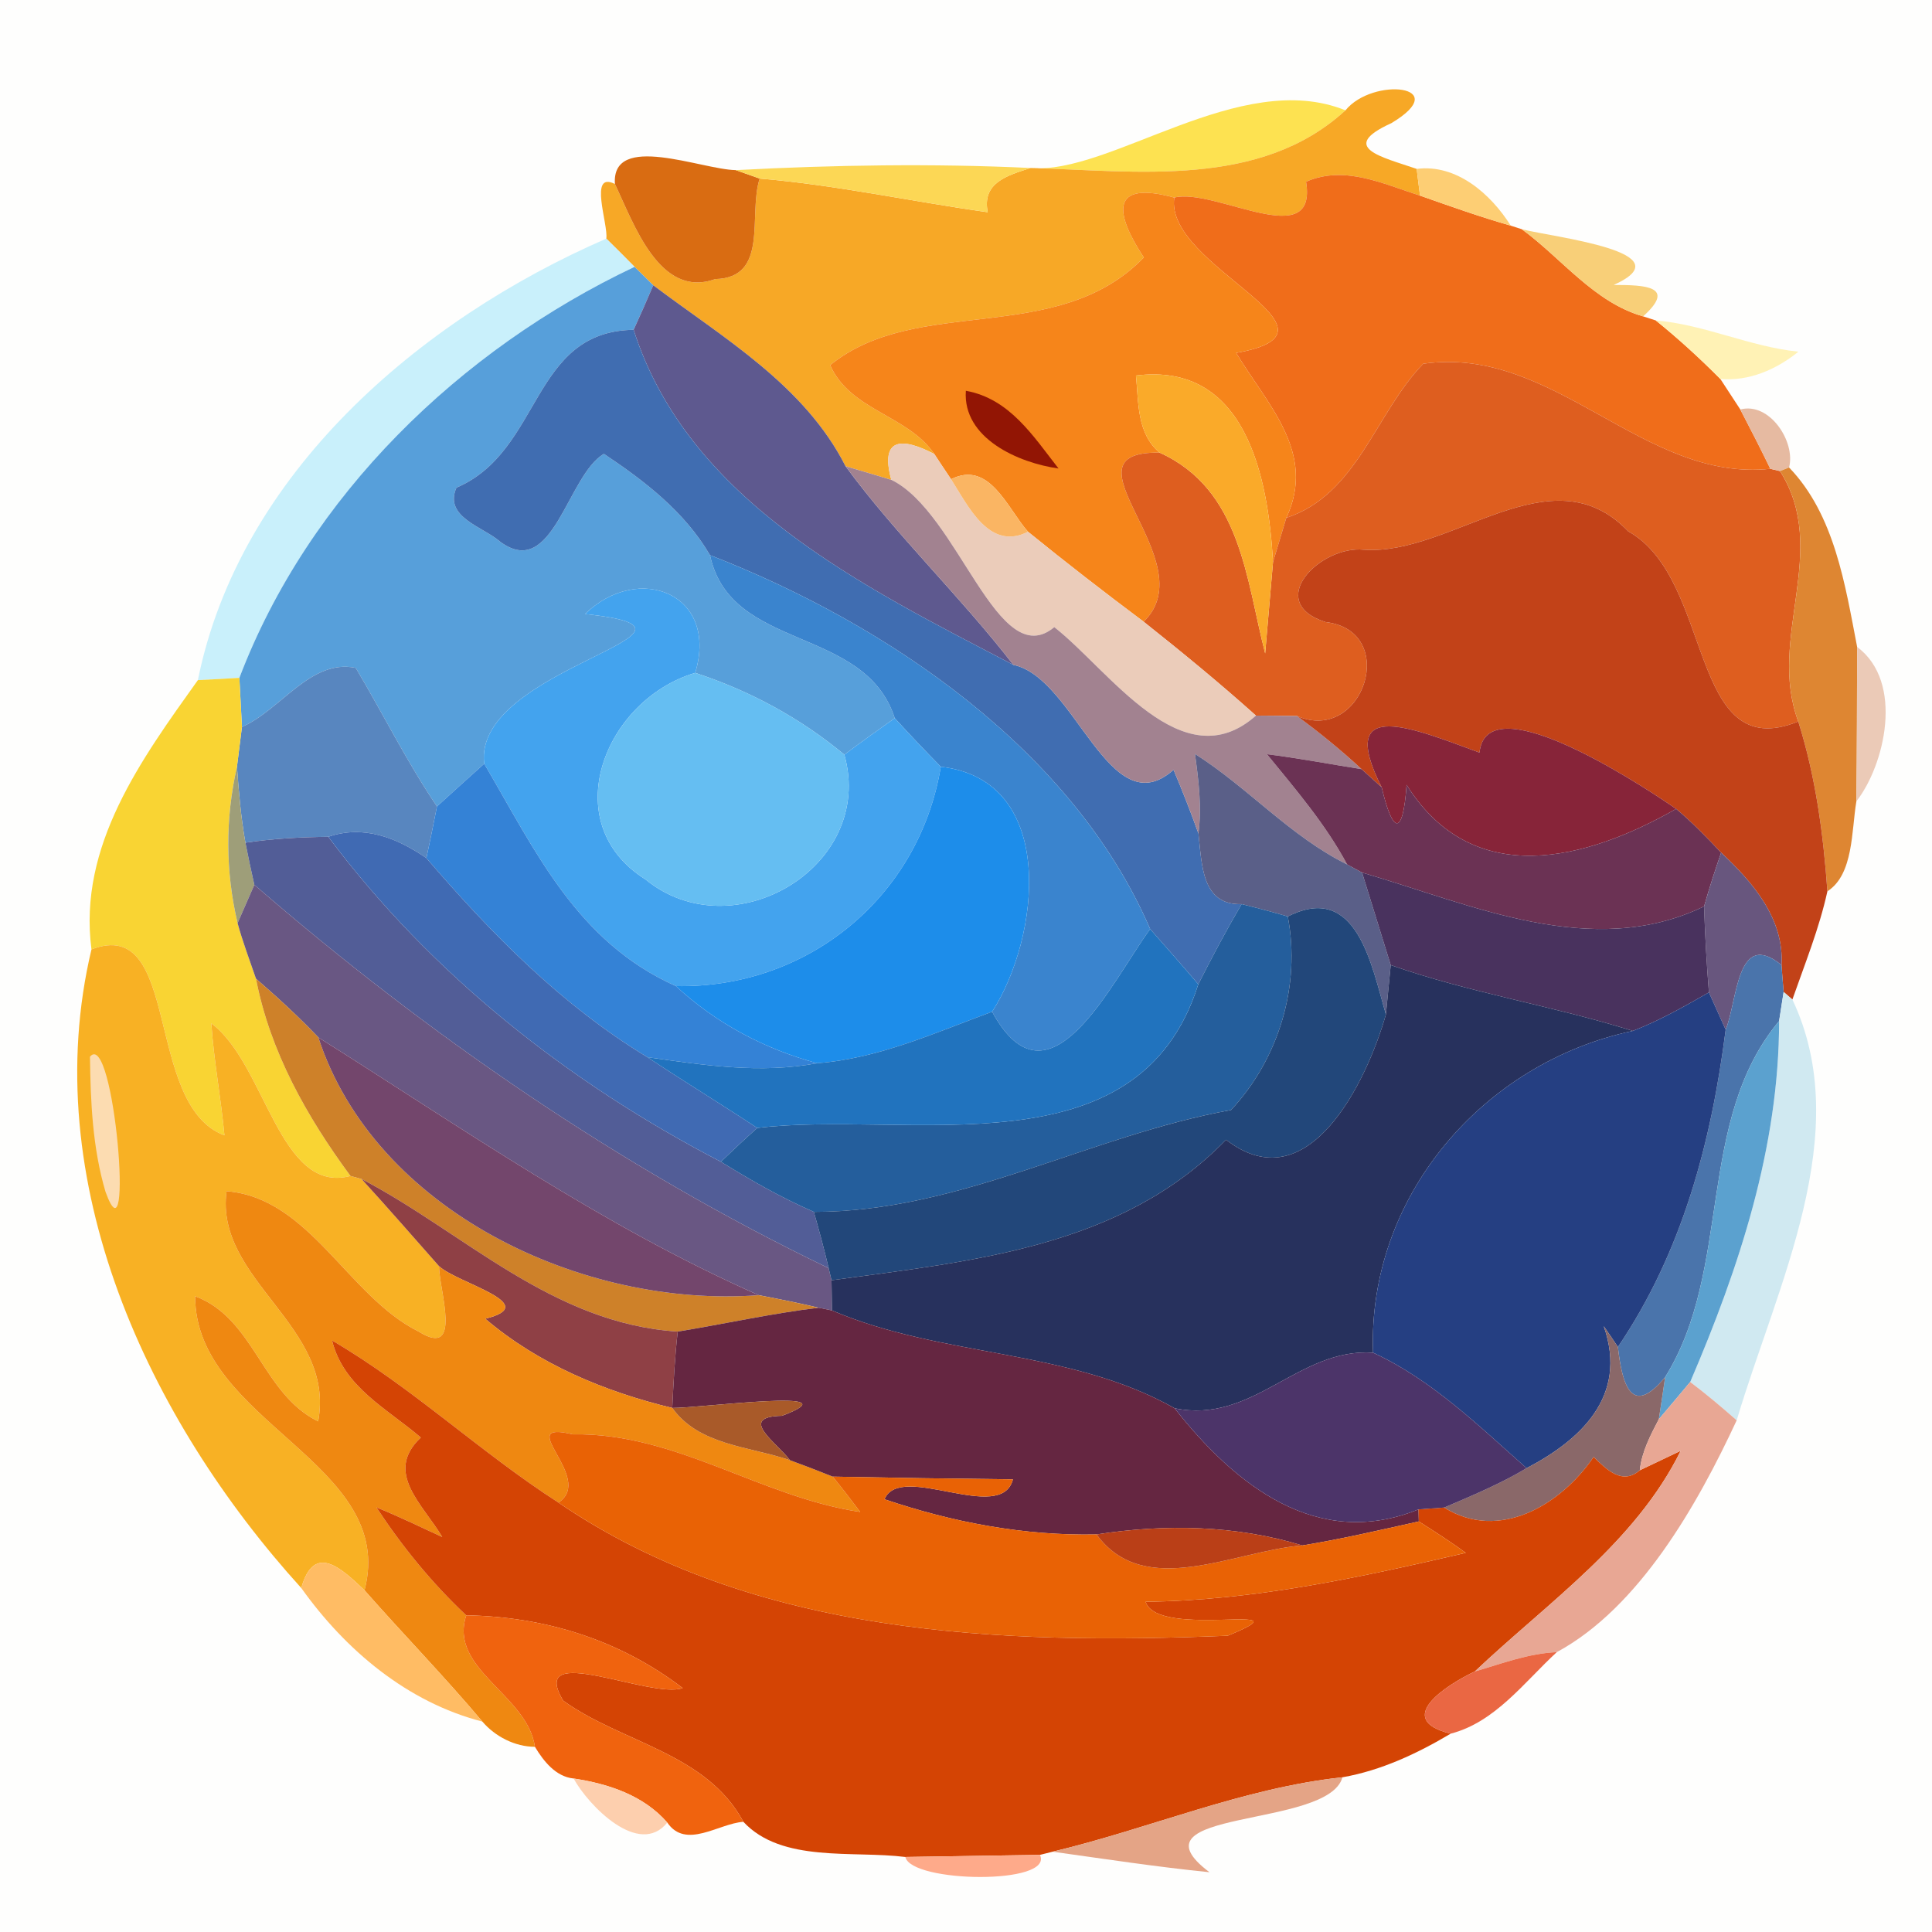 <?xml version="1.0" encoding="UTF-8" ?>
<!DOCTYPE svg PUBLIC "-//W3C//DTD SVG 1.1//EN" "http://www.w3.org/Graphics/SVG/1.1/DTD/svg11.dtd">
<svg width="128pt" height="128pt" viewBox="0 0 128 128" version="1.1" xmlns="http://www.w3.org/2000/svg">
<path fill="#fefefd" d=" M 0.00 0.00 L 128.00 0.00 L 128.00 128.00 L 0.00 128.00 L 0.00 0.00 Z" />
<path fill="#fde251" d=" M 68.28 11.13 C 73.55 11.61 82.17 4.48 89.14 7.31 C 83.49 12.50 75.30 11.32 68.28 11.13 Z" />
<path fill="#f7a826" d=" M 89.14 7.31 C 90.96 5.07 96.36 5.66 92.18 8.16 C 88.62 9.78 91.57 10.40 93.86 11.19 C 93.91 11.63 94.02 12.52 94.08 12.96 C 91.64 12.19 89.09 10.92 86.53 12.04 C 87.31 16.81 80.50 12.42 77.80 13.09 C 73.50 11.92 73.86 14.14 75.78 17.06 C 70.02 23.00 60.81 19.49 55.00 24.19 C 56.32 27.20 60.15 27.50 61.90 30.08 C 59.77 28.97 58.28 28.97 59.05 31.79 C 58.04 31.48 57.03 31.19 56.02 30.89 C 53.29 25.51 47.93 22.40 43.28 18.90 C 42.97 18.59 42.35 17.98 42.04 17.68 C 41.42 17.05 40.80 16.43 40.17 15.81 C 40.31 14.86 38.97 11.30 40.74 12.19 C 41.99 14.81 43.70 19.82 47.38 18.49 C 50.98 18.41 49.55 14.24 50.33 11.83 C 55.41 12.26 60.40 13.35 65.44 14.06 C 65.04 12.10 66.75 11.62 68.28 11.13 C 75.30 11.32 83.49 12.50 89.14 7.31 Z" />
<path fill="#d96c12" d=" M 40.74 12.19 C 40.50 8.73 46.51 11.24 48.74 11.27 C 49.13 11.41 49.93 11.69 50.33 11.83 C 49.55 14.24 50.98 18.41 47.38 18.49 C 43.70 19.82 41.99 14.81 40.74 12.19 Z" />
<path fill="#fcd755" d=" M 48.74 11.27 C 55.24 10.93 61.77 10.82 68.28 11.13 C 66.75 11.62 65.04 12.10 65.44 14.06 C 60.40 13.35 55.41 12.26 50.33 11.83 C 49.93 11.69 49.13 11.41 48.74 11.27 Z" />
<path fill="#f06d1a" d=" M 86.53 12.04 C 89.09 10.92 91.64 12.19 94.08 12.96 C 96.07 13.66 98.06 14.37 100.09 14.95 L 100.83 15.19 C 103.48 17.13 105.61 20.03 108.86 20.96 L 109.70 21.23 C 111.20 22.44 112.62 23.74 113.98 25.11 C 114.31 25.62 114.97 26.63 115.30 27.13 C 115.98 28.43 116.65 29.74 117.29 31.06 C 108.88 31.96 102.98 22.85 94.29 24.10 C 91.10 27.40 89.94 32.75 85.22 34.31 C 87.25 29.98 83.95 26.80 81.90 23.38 C 90.19 21.91 77.10 17.65 77.80 13.09 C 80.50 12.42 87.31 16.81 86.53 12.04 Z" />
<path fill="#fdce74" d=" M 93.86 11.19 C 96.50 10.85 98.77 12.85 100.09 14.95 C 98.06 14.37 96.07 13.66 94.08 12.96 C 94.02 12.52 93.91 11.63 93.86 11.19 Z" />
<path fill="#f6851a" d=" M 75.78 17.06 C 73.86 14.14 73.50 11.92 77.80 13.09 C 77.10 17.65 90.19 21.91 81.90 23.38 C 83.95 26.80 87.25 29.98 85.22 34.31 C 84.93 35.28 84.63 36.26 84.34 37.24 C 84.02 31.62 82.55 23.97 75.26 24.88 C 75.44 26.67 75.31 28.71 76.83 29.99 C 69.89 29.87 79.92 37.18 75.77 41.19 C 73.18 39.25 70.62 37.27 68.11 35.23 C 66.74 33.69 65.56 30.47 63.01 31.75 C 62.73 31.33 62.17 30.50 61.90 30.08 C 60.15 27.50 56.32 27.20 55.00 24.19 C 60.81 19.49 70.02 23.00 75.78 17.06 Z" />
<path fill="#f8cf78" d=" M 100.83 15.19 C 102.98 15.73 111.74 16.70 106.91 18.88 C 108.96 18.88 111.10 18.95 108.86 20.96 C 105.61 20.03 103.48 17.13 100.83 15.19 Z" />
<path fill="#c9f0fb" d=" M 13.11 45.06 C 15.86 31.42 27.74 21.21 40.17 15.81 C 40.80 16.43 41.42 17.05 42.04 17.68 C 30.49 23.15 20.45 32.84 15.86 44.91 C 15.17 44.95 13.80 45.03 13.11 45.06 Z" />
<path fill="#579fda" d=" M 15.86 44.91 C 20.45 32.84 30.49 23.15 42.04 17.68 C 42.35 17.98 42.97 18.59 43.28 18.90 C 42.86 19.89 42.43 20.87 41.98 21.85 C 35.16 21.95 35.93 29.88 30.24 32.31 C 29.38 34.28 32.03 34.90 33.15 35.90 C 36.65 38.47 37.58 31.49 40.01 30.07 C 42.73 31.88 45.36 33.91 47.04 36.78 C 48.40 43.19 57.29 41.41 59.28 47.58 C 58.16 48.37 57.04 49.17 55.94 50.00 C 53.02 47.57 49.67 45.76 46.06 44.58 C 47.64 39.33 42.30 37.24 38.76 40.68 C 49.32 41.81 31.27 44.18 32.08 50.60 C 31.03 51.54 29.99 52.48 28.95 53.43 C 26.96 50.48 25.38 47.30 23.57 44.25 C 20.59 43.62 18.59 47.05 16.03 48.16 C 15.99 47.35 15.90 45.72 15.86 44.91 Z" />
<path fill="#5e598f" d=" M 43.28 18.90 C 47.93 22.40 53.29 25.51 56.02 30.89 C 59.38 35.46 63.61 39.49 67.14 44.05 C 57.25 38.89 45.61 33.23 41.98 21.85 C 42.43 20.87 42.86 19.89 43.28 18.90 Z" />
<path fill="#fff2b5" d=" M 109.70 21.23 C 112.93 21.50 115.92 22.97 119.15 23.30 C 117.69 24.48 115.88 25.27 113.98 25.11 C 112.62 23.74 111.20 22.44 109.70 21.23 Z" />
<path fill="#406db1" d=" M 30.24 32.31 C 35.93 29.88 35.16 21.95 41.98 21.85 C 45.61 33.23 57.25 38.89 67.14 44.05 C 71.25 44.90 73.51 54.78 77.75 51.00 C 78.34 52.39 78.89 53.80 79.40 55.22 C 79.63 57.22 79.59 59.99 82.26 59.90 C 81.24 61.64 80.30 63.41 79.39 65.21 C 78.34 63.97 77.27 62.77 76.20 61.55 C 71.10 49.73 58.86 41.38 47.04 36.78 C 45.36 33.91 42.73 31.88 40.01 30.07 C 37.58 31.49 36.65 38.47 33.15 35.90 C 32.03 34.90 29.38 34.28 30.24 32.31 Z" />
<path fill="#de5e1f" d=" M 94.29 24.10 C 102.98 22.85 108.88 31.96 117.29 31.06 L 117.93 31.21 C 121.28 36.50 117.06 42.22 119.14 47.80 C 111.82 50.77 113.59 38.38 107.87 35.20 C 102.75 29.85 96.19 36.83 90.36 36.42 C 87.48 36.12 83.72 39.89 87.81 41.21 C 92.77 41.79 90.33 49.32 85.94 47.44 C 85.03 47.42 84.12 47.42 83.21 47.41 C 80.80 45.25 78.30 43.20 75.77 41.19 C 79.92 37.18 69.89 29.87 76.83 29.99 C 82.22 32.43 82.55 38.36 83.82 43.29 C 83.95 41.78 84.21 38.75 84.34 37.24 C 84.63 36.26 84.93 35.28 85.22 34.31 C 89.94 32.75 91.10 27.40 94.29 24.10 Z" />
<path fill="#faaa29" d=" M 75.26 24.88 C 82.55 23.97 84.02 31.62 84.34 37.24 C 84.21 38.75 83.95 41.78 83.82 43.29 C 82.55 38.36 82.22 32.43 76.83 29.99 C 75.31 28.71 75.44 26.67 75.26 24.88 Z" />
<path fill="#921504" d=" M 63.99 25.89 C 66.89 26.41 68.45 28.89 70.13 31.04 C 67.48 30.67 63.77 29.04 63.99 25.89 Z" />
<path fill="#e6baa1" d=" M 115.30 27.13 C 117.24 26.61 118.98 29.27 118.53 30.97 L 117.93 31.21 L 117.29 31.06 C 116.65 29.74 115.98 28.43 115.30 27.13 Z" />
<path fill="#ebccba" d=" M 59.05 31.79 C 58.28 28.97 59.77 28.97 61.90 30.08 C 62.17 30.50 62.73 31.33 63.01 31.75 C 64.15 33.53 65.54 36.53 68.11 35.23 C 70.62 37.27 73.18 39.25 75.77 41.19 C 78.30 43.20 80.80 45.25 83.21 47.41 C 78.33 51.74 73.53 44.43 69.85 41.55 C 66.10 44.67 63.50 33.94 59.05 31.79 Z" />
<path fill="#a28290" d=" M 56.02 30.89 C 57.03 31.19 58.04 31.48 59.05 31.79 C 63.50 33.94 66.10 44.67 69.85 41.55 C 73.53 44.43 78.33 51.74 83.21 47.41 C 84.12 47.42 85.03 47.42 85.94 47.44 C 87.42 48.54 88.86 49.70 90.21 50.96 C 88.12 50.63 86.04 50.23 83.94 49.97 C 85.84 52.30 87.82 54.60 89.25 57.27 C 85.50 55.42 82.69 52.18 79.17 49.95 C 79.41 51.70 79.63 53.46 79.40 55.22 C 78.89 53.80 78.34 52.39 77.75 51.00 C 73.51 54.78 71.25 44.90 67.14 44.05 C 63.61 39.49 59.38 35.46 56.02 30.89 Z" />
<path fill="#fab563" d=" M 63.01 31.75 C 65.56 30.47 66.74 33.69 68.11 35.23 C 65.54 36.53 64.15 33.53 63.01 31.75 Z" />
<path fill="#de8632" d=" M 117.93 31.21 L 118.53 30.97 C 121.55 34.10 122.25 38.77 123.04 42.86 C 123.03 46.27 123.03 49.68 122.99 53.09 C 122.66 55.03 122.81 57.94 121.07 59.05 C 120.80 55.24 120.29 51.45 119.14 47.80 C 117.06 42.22 121.28 36.50 117.93 31.21 Z" />
<path fill="#c24218" d=" M 90.36 36.42 C 96.19 36.83 102.75 29.85 107.87 35.20 C 113.59 38.38 111.82 50.77 119.14 47.80 C 120.29 51.45 120.80 55.24 121.07 59.05 C 120.53 61.51 119.58 63.85 118.75 66.22 L 118.17 65.72 C 118.13 65.28 118.06 64.39 118.03 63.94 C 118.21 60.86 116.13 58.46 114.03 56.49 C 113.08 55.48 112.11 54.48 111.05 53.59 C 107.86 51.40 98.48 45.46 98.02 49.86 C 93.86 48.35 88.41 45.98 91.54 52.16 C 91.21 51.86 90.54 51.26 90.21 50.96 C 88.86 49.70 87.42 48.54 85.94 47.44 C 90.33 49.32 92.77 41.79 87.81 41.21 C 83.72 39.89 87.48 36.12 90.36 36.42 Z" />
<path fill="#3a84ce" d=" M 47.04 36.78 C 58.86 41.38 71.10 49.73 76.20 61.55 C 73.57 65.17 69.49 73.93 65.73 67.03 C 68.88 62.17 70.14 51.68 62.33 50.80 C 61.29 49.74 60.27 48.67 59.28 47.58 C 57.29 41.41 48.40 43.19 47.04 36.78 Z" />
<path fill="#43a3ee" d=" M 38.76 40.68 C 42.30 37.24 47.64 39.33 46.06 44.58 C 40.06 46.36 36.80 54.52 42.76 58.26 C 48.54 63.00 58.02 57.42 55.94 50.00 C 57.04 49.17 58.16 48.37 59.28 47.58 C 60.27 48.67 61.29 49.74 62.33 50.80 C 60.90 59.44 53.50 65.50 44.78 65.33 C 38.20 62.39 35.48 56.38 32.08 50.60 C 31.27 44.18 49.32 41.81 38.76 40.68 Z" />
<path fill="#ebcab7" d=" M 123.04 42.86 C 126.19 45.21 124.85 50.72 122.99 53.09 C 123.03 49.68 123.03 46.27 123.04 42.86 Z" />
<path fill="#5886bf" d=" M 16.03 48.16 C 18.59 47.05 20.59 43.62 23.57 44.25 C 25.38 47.30 26.96 50.48 28.95 53.43 C 28.73 54.57 28.49 55.71 28.25 56.85 C 26.30 55.51 24.10 54.63 21.75 55.44 C 19.91 55.46 18.08 55.56 16.26 55.83 C 15.96 54.16 15.82 52.48 15.70 50.79 C 15.78 50.14 15.95 48.82 16.03 48.16 Z" />
<path fill="#f9d433" d=" M 13.11 45.06 C 13.80 45.03 15.17 44.95 15.86 44.91 C 15.90 45.72 15.99 47.35 16.03 48.16 C 15.95 48.82 15.78 50.14 15.70 50.79 C 14.92 54.26 14.93 57.71 15.74 61.16 C 16.08 62.41 16.54 63.61 16.96 64.84 C 17.89 69.67 20.33 73.99 23.22 77.91 C 18.50 79.17 17.61 70.48 14.00 67.80 C 14.17 70.29 14.64 72.74 14.87 75.22 C 9.51 73.23 12.04 60.60 6.06 62.90 C 5.16 56.03 9.38 50.29 13.11 45.06 Z" />
<path fill="#65bef2" d=" M 42.76 58.26 C 36.80 54.52 40.06 46.36 46.06 44.58 C 49.67 45.76 53.02 47.57 55.94 50.00 C 58.02 57.42 48.54 63.00 42.76 58.26 Z" />
<path fill="#872439" d=" M 91.54 52.16 C 88.41 45.98 93.86 48.35 98.02 49.86 C 98.48 45.46 107.86 51.40 111.05 53.59 C 105.12 56.97 97.60 59.02 93.19 52.00 C 92.94 55.55 92.25 55.18 91.54 52.16 Z" />
<path fill="#5a5f88" d=" M 79.17 49.95 C 82.69 52.18 85.50 55.42 89.25 57.27 C 89.49 57.41 89.99 57.67 90.24 57.81 C 90.88 59.85 91.50 61.89 92.14 63.94 C 92.06 64.76 91.90 66.39 91.82 67.21 C 90.86 63.93 89.89 58.40 85.32 60.72 C 84.31 60.42 83.28 60.15 82.26 59.90 C 79.59 59.99 79.63 57.22 79.40 55.22 C 79.63 53.46 79.41 51.70 79.17 49.95 Z" />
<path fill="#6b3254" d=" M 83.94 49.97 C 86.04 50.23 88.12 50.63 90.21 50.96 C 90.54 51.26 91.21 51.86 91.54 52.16 C 92.25 55.18 92.94 55.55 93.19 52.00 C 97.60 59.02 105.12 56.97 111.05 53.59 C 112.11 54.48 113.08 55.48 114.03 56.49 C 113.62 57.67 113.24 58.85 112.90 60.05 C 105.47 63.64 97.50 59.93 90.24 57.81 C 89.99 57.67 89.49 57.41 89.25 57.27 C 87.82 54.60 85.84 52.30 83.94 49.97 Z" />
<path fill="#9e9e79" d=" M 15.74 61.16 C 14.93 57.71 14.92 54.26 15.70 50.79 C 15.82 52.48 15.96 54.16 16.26 55.83 C 16.44 56.76 16.64 57.69 16.85 58.62 C 16.57 59.26 16.02 60.53 15.74 61.16 Z" />
<path fill="#3482d6" d=" M 28.95 53.43 C 29.99 52.48 31.03 51.54 32.08 50.60 C 35.48 56.38 38.20 62.39 44.78 65.33 C 47.43 67.79 50.65 69.50 54.14 70.44 C 50.37 71.15 46.62 70.57 42.89 70.04 C 37.20 66.59 32.55 61.86 28.25 56.85 C 28.49 55.71 28.73 54.57 28.95 53.43 Z" />
<path fill="#1d8dea" d=" M 62.33 50.80 C 70.14 51.68 68.88 62.17 65.73 67.03 C 61.95 68.42 58.21 70.13 54.14 70.44 C 50.65 69.50 47.43 67.79 44.78 65.33 C 53.50 65.50 60.90 59.44 62.33 50.80 Z" />
<path fill="#525d97" d=" M 16.26 55.83 C 18.08 55.56 19.91 55.46 21.75 55.44 C 28.60 64.58 37.67 71.73 47.76 76.97 C 49.75 78.20 51.78 79.36 53.92 80.29 C 54.27 81.53 54.61 82.77 54.90 84.02 C 41.19 77.42 28.35 68.58 16.85 58.62 C 16.64 57.69 16.44 56.76 16.26 55.83 Z" />
<path fill="#406ab3" d=" M 21.75 55.44 C 24.10 54.63 26.30 55.51 28.25 56.85 C 32.55 61.86 37.20 66.59 42.89 70.04 C 45.30 71.64 47.76 73.14 50.17 74.73 C 49.35 75.46 48.55 76.21 47.76 76.97 C 37.67 71.73 28.60 64.58 21.75 55.44 Z" />
<path fill="#68567e" d=" M 112.90 60.05 C 113.24 58.85 113.62 57.67 114.03 56.49 C 116.13 58.46 118.21 60.86 118.03 63.94 C 115.05 61.50 115.12 66.30 114.33 68.22 C 114.05 67.60 113.50 66.37 113.22 65.75 C 113.07 63.85 112.96 61.95 112.90 60.05 Z" />
<path fill="#49325e" d=" M 90.24 57.81 C 97.50 59.93 105.47 63.64 112.90 60.05 C 112.96 61.95 113.07 63.85 113.22 65.75 C 111.59 66.68 109.94 67.62 108.18 68.30 C 102.89 66.64 97.38 65.78 92.14 63.94 C 91.50 61.89 90.88 59.85 90.24 57.81 Z" />
<path fill="#695783" d=" M 15.74 61.16 C 16.02 60.53 16.57 59.26 16.85 58.62 C 28.35 68.58 41.19 77.42 54.90 84.02 L 55.09 84.82 C 55.10 85.32 55.11 86.32 55.12 86.82 L 54.24 86.64 C 52.92 86.33 51.60 86.06 50.27 85.81 C 39.89 81.22 30.63 74.74 21.09 68.73 C 19.78 67.36 18.39 66.08 16.96 64.84 C 16.54 63.61 16.08 62.41 15.74 61.16 Z" />
<path fill="#245e9c" d=" M 82.26 59.90 C 83.28 60.15 84.31 60.42 85.32 60.72 C 86.19 65.29 84.73 70.14 81.56 73.54 C 72.18 75.24 63.62 80.29 53.92 80.29 C 51.78 79.36 49.75 78.20 47.76 76.97 C 48.55 76.21 49.35 75.46 50.17 74.73 C 60.14 73.52 75.40 77.88 79.39 65.21 C 80.30 63.41 81.24 61.64 82.26 59.90 Z" />
<path fill="#22477a" d=" M 85.32 60.72 C 89.89 58.40 90.86 63.93 91.82 67.21 C 90.57 71.62 86.68 79.74 81.23 75.51 C 74.30 82.66 64.37 83.55 55.09 84.82 L 54.90 84.02 C 54.61 82.77 54.27 81.53 53.92 80.29 C 63.62 80.29 72.18 75.24 81.56 73.54 C 84.73 70.14 86.19 65.29 85.32 60.72 Z" />
<path fill="#f8b124" d=" M 6.06 62.90 C 12.04 60.60 9.51 73.23 14.87 75.22 C 14.64 72.74 14.17 70.29 14.00 67.80 C 17.61 70.48 18.50 79.17 23.22 77.91 L 23.95 78.11 C 25.69 80.01 27.38 81.96 29.09 83.89 C 29.07 85.40 30.70 90.07 27.74 88.22 C 23.06 85.90 20.51 79.35 15.01 78.92 C 14.21 84.82 22.26 87.86 21.08 94.17 C 17.35 92.34 16.87 87.35 12.93 85.88 C 12.91 94.24 26.37 96.92 24.15 105.36 C 22.60 103.89 20.81 102.19 19.96 105.21 C 9.83 94.05 2.41 78.24 6.06 62.90 Z" />
<path fill="#2173be" d=" M 65.73 67.03 C 69.49 73.93 73.57 65.17 76.20 61.55 C 77.27 62.77 78.34 63.97 79.39 65.21 C 75.40 77.88 60.14 73.52 50.17 74.73 C 47.76 73.14 45.30 71.64 42.89 70.04 C 46.62 70.57 50.37 71.15 54.14 70.44 C 58.21 70.13 61.95 68.42 65.73 67.03 Z" />
<path fill="#4a74ab" d=" M 114.33 68.22 C 115.12 66.30 115.05 61.50 118.03 63.94 C 118.06 64.39 118.13 65.28 118.17 65.72 C 118.09 66.21 117.94 67.17 117.87 67.65 C 112.33 74.27 114.80 84.04 110.32 91.24 C 108.09 93.94 107.47 91.74 107.19 89.24 C 111.45 82.96 113.38 75.67 114.33 68.22 Z" />
<path fill="#27315d" d=" M 92.14 63.94 C 97.38 65.78 102.89 66.64 108.18 68.30 C 98.27 70.39 90.59 79.28 90.97 89.62 C 86.01 89.29 83.03 94.38 77.82 93.30 C 70.83 89.35 62.42 89.95 55.12 86.82 C 55.11 86.32 55.10 85.32 55.09 84.82 C 64.37 83.55 74.30 82.66 81.23 75.51 C 86.68 79.74 90.57 71.62 91.82 67.21 C 91.90 66.39 92.06 64.76 92.14 63.94 Z" />
<path fill="#ce8129" d=" M 16.96 64.84 C 18.39 66.08 19.78 67.36 21.09 68.73 C 24.84 80.21 38.57 86.69 50.27 85.81 C 51.60 86.06 52.92 86.33 54.24 86.64 C 51.10 87.02 48.02 87.71 44.90 88.22 C 36.57 87.69 30.73 81.65 23.95 78.11 L 23.22 77.91 C 20.33 73.99 17.89 69.67 16.96 64.84 Z" />
<path fill="#253f82" d=" M 108.18 68.30 C 109.94 67.62 111.59 66.68 113.22 65.75 C 113.50 66.37 114.05 67.60 114.33 68.22 C 113.38 75.67 111.45 82.96 107.19 89.24 C 106.96 88.89 106.49 88.20 106.25 87.86 C 107.91 92.56 104.61 95.46 101.14 97.27 C 97.96 94.46 94.87 91.42 90.97 89.62 C 90.59 79.28 98.27 70.39 108.18 68.30 Z" />
<path fill="#d0e9f1" d=" M 118.17 65.72 L 118.75 66.22 C 122.94 75.08 117.73 85.12 115.06 94.10 C 114.06 93.22 113.04 92.36 111.98 91.56 C 115.23 83.98 117.87 75.98 117.87 67.65 C 117.94 67.17 118.09 66.21 118.17 65.72 Z" />
<path fill="#5ba1cf" d=" M 110.32 91.24 C 114.80 84.04 112.33 74.27 117.87 67.65 C 117.87 75.98 115.23 83.98 111.98 91.56 C 111.29 92.38 110.60 93.21 109.90 94.03 C 110.01 93.34 110.22 91.94 110.32 91.24 Z" />
<path fill="#73466c" d=" M 21.09 68.73 C 30.63 74.74 39.89 81.22 50.27 85.81 C 38.57 86.69 24.84 80.21 21.09 68.73 Z" />
<path fill="#fcdcb1" d=" M 5.96 70.01 C 7.56 68.08 8.91 84.27 6.99 78.96 C 6.13 76.06 6.00 73.01 5.96 70.01 Z" />
<path fill="#8f4045" d=" M 23.95 78.11 C 30.73 81.65 36.57 87.69 44.90 88.22 C 44.71 89.90 44.62 91.59 44.54 93.28 C 40.06 92.20 35.68 90.38 32.15 87.37 C 36.01 86.41 30.30 85.02 29.09 83.89 C 27.38 81.96 25.69 80.01 23.95 78.11 Z" />
<path fill="#ef8811" d=" M 15.01 78.92 C 20.51 79.35 23.06 85.90 27.74 88.22 C 30.70 90.07 29.07 85.40 29.09 83.89 C 30.30 85.02 36.01 86.41 32.15 87.37 C 35.68 90.38 40.06 92.20 44.54 93.28 C 46.32 95.77 49.66 95.82 52.33 96.74 C 53.28 97.09 54.23 97.45 55.17 97.83 C 55.80 98.60 56.40 99.38 56.99 100.17 C 50.43 99.20 44.74 94.90 37.95 95.03 C 33.87 94.05 39.47 97.92 37.00 99.55 C 31.82 96.22 27.32 91.92 22.00 88.81 C 22.76 91.90 25.65 93.33 27.88 95.24 C 25.42 97.56 28.02 99.66 29.30 101.83 C 27.85 101.17 26.42 100.46 24.94 99.87 C 26.65 102.47 28.62 104.89 30.89 107.02 C 29.71 110.60 34.94 112.26 35.44 115.73 C 34.13 115.73 32.80 115.05 31.96 114.06 C 29.45 111.08 26.73 108.29 24.15 105.36 C 26.37 96.92 12.91 94.24 12.93 85.88 C 16.87 87.35 17.35 92.34 21.08 94.17 C 22.26 87.86 14.21 84.82 15.01 78.92 Z" />
<path fill="#652641" d=" M 44.90 88.22 C 48.02 87.71 51.10 87.02 54.24 86.64 L 55.12 86.82 C 62.42 89.95 70.83 89.35 77.82 93.30 C 81.87 98.45 87.30 102.71 93.98 100.00 L 94.00 100.80 C 91.43 101.37 88.87 101.97 86.28 102.39 C 81.87 101.04 77.17 100.96 72.65 101.66 C 67.85 101.76 63.12 100.86 58.60 99.33 C 59.65 96.82 66.33 101.02 67.11 98.01 C 63.13 97.97 59.15 97.91 55.17 97.83 C 54.23 97.45 53.28 97.09 52.33 96.74 C 51.49 95.59 48.81 93.86 51.81 93.80 C 56.83 91.90 46.32 93.30 44.54 93.28 C 44.62 91.59 44.71 89.90 44.90 88.22 Z" />
<path fill="#8a6869" d=" M 106.25 87.86 C 106.49 88.20 106.96 88.89 107.19 89.24 C 107.47 91.74 108.09 93.94 110.32 91.24 C 110.22 91.94 110.01 93.34 109.90 94.03 C 109.34 95.10 108.77 96.19 108.64 97.41 C 107.47 98.42 106.44 97.35 105.58 96.53 C 103.44 99.67 99.35 102.17 95.68 99.88 C 97.53 99.09 99.40 98.31 101.14 97.27 C 104.61 95.46 107.91 92.56 106.25 87.86 Z" />
<path fill="#d44404" d=" M 22.00 88.81 C 27.32 91.92 31.82 96.22 37.00 99.55 C 49.98 108.41 66.44 108.98 81.34 108.37 C 87.05 106.02 76.69 108.65 75.90 106.12 C 83.09 106.04 90.14 104.50 97.11 102.88 C 96.10 102.14 95.05 101.47 94.00 100.80 L 93.98 100.00 C 94.40 99.97 95.25 99.91 95.68 99.88 C 99.35 102.17 103.44 99.67 105.58 96.53 C 106.44 97.35 107.47 98.42 108.64 97.41 C 109.32 97.09 110.67 96.44 111.35 96.12 C 108.36 102.19 102.53 106.18 97.71 110.74 C 95.81 111.64 92.28 113.92 96.11 114.86 C 93.89 116.18 91.50 117.30 88.94 117.75 C 82.34 118.46 76.16 121.15 69.74 122.68 L 68.90 122.89 C 65.92 122.94 62.96 122.98 59.98 123.03 C 56.51 122.59 51.80 123.44 49.25 120.70 C 46.78 116.11 41.18 115.47 37.31 112.67 C 34.92 108.67 43.11 112.59 45.23 111.84 C 41.03 108.63 36.09 107.11 30.89 107.02 C 28.62 104.89 26.65 102.47 24.94 99.87 C 26.42 100.46 27.85 101.17 29.30 101.83 C 28.02 99.66 25.42 97.56 27.88 95.24 C 25.65 93.33 22.76 91.90 22.00 88.81 Z" />
<path fill="#4c3469" d=" M 77.82 93.30 C 83.03 94.38 86.01 89.29 90.97 89.62 C 94.87 91.42 97.96 94.46 101.14 97.27 C 99.40 98.31 97.53 99.09 95.68 99.88 C 95.25 99.91 94.40 99.97 93.98 100.00 C 87.30 102.71 81.87 98.45 77.82 93.30 Z" />
<path fill="#e8a794" d=" M 109.90 94.03 C 110.60 93.21 111.29 92.38 111.98 91.56 C 113.04 92.36 114.06 93.22 115.06 94.10 C 112.48 99.65 108.63 106.49 103.14 109.46 C 101.26 109.54 99.50 110.22 97.71 110.74 C 102.53 106.18 108.36 102.19 111.35 96.12 C 110.67 96.44 109.32 97.09 108.64 97.41 C 108.77 96.19 109.34 95.10 109.90 94.03 Z" />
<path fill="#a95a29" d=" M 44.54 93.28 C 46.32 93.30 56.83 91.90 51.81 93.80 C 48.81 93.86 51.49 95.59 52.33 96.74 C 49.66 95.82 46.32 95.77 44.54 93.28 Z" />
<path fill="#e96205" d=" M 37.00 99.55 C 39.47 97.92 33.87 94.05 37.95 95.03 C 44.74 94.90 50.43 99.20 56.99 100.17 C 56.40 99.38 55.80 98.60 55.17 97.83 C 59.15 97.91 63.13 97.97 67.11 98.01 C 66.33 101.02 59.65 96.82 58.60 99.33 C 63.12 100.86 67.85 101.76 72.65 101.66 C 75.83 106.03 81.79 102.74 86.28 102.39 C 88.87 101.97 91.43 101.37 94.00 100.80 C 95.05 101.47 96.10 102.14 97.11 102.88 C 90.14 104.50 83.09 106.04 75.90 106.12 C 76.69 108.65 87.05 106.02 81.34 108.37 C 66.44 108.98 49.98 108.41 37.00 99.55 Z" />
<path fill="#ba3f17" d=" M 72.65 101.66 C 77.17 100.96 81.87 101.04 86.28 102.39 C 81.79 102.74 75.83 106.03 72.65 101.66 Z" />
<path fill="#ffbc64" d=" M 19.96 105.21 C 20.81 102.19 22.60 103.89 24.15 105.36 C 26.73 108.29 29.45 111.08 31.96 114.06 C 26.98 112.78 22.89 109.32 19.96 105.21 Z" />
<path fill="#f0630e" d=" M 30.89 107.02 C 36.09 107.11 41.03 108.63 45.23 111.84 C 43.11 112.59 34.92 108.67 37.31 112.67 C 41.18 115.47 46.78 116.11 49.25 120.70 C 47.61 120.81 45.44 122.55 44.21 120.75 C 42.63 118.94 40.31 118.18 38.00 117.83 C 36.82 117.71 36.01 116.68 35.44 115.73 C 34.94 112.26 29.71 110.60 30.89 107.02 Z" />
<path fill="#ea6743" d=" M 97.71 110.74 C 99.50 110.22 101.26 109.54 103.14 109.46 C 100.99 111.44 99.06 114.10 96.11 114.86 C 92.28 113.92 95.81 111.64 97.71 110.74 Z" />
<path fill="#fdcfae" d=" M 38.00 117.83 C 40.31 118.18 42.63 118.94 44.21 120.75 C 42.34 123.07 39.00 119.64 38.00 117.83 Z" />
<path fill="#e4a486" d=" M 69.74 122.68 C 76.16 121.15 82.34 118.46 88.94 117.75 C 88.01 121.18 74.50 119.80 80.13 124.04 C 76.65 123.69 73.19 123.16 69.74 122.68 Z" />
<path fill="#feaa8a" d=" M 59.98 123.03 C 62.96 122.98 65.92 122.94 68.90 122.89 C 69.85 124.89 60.38 124.75 59.98 123.03 Z" />
</svg>
